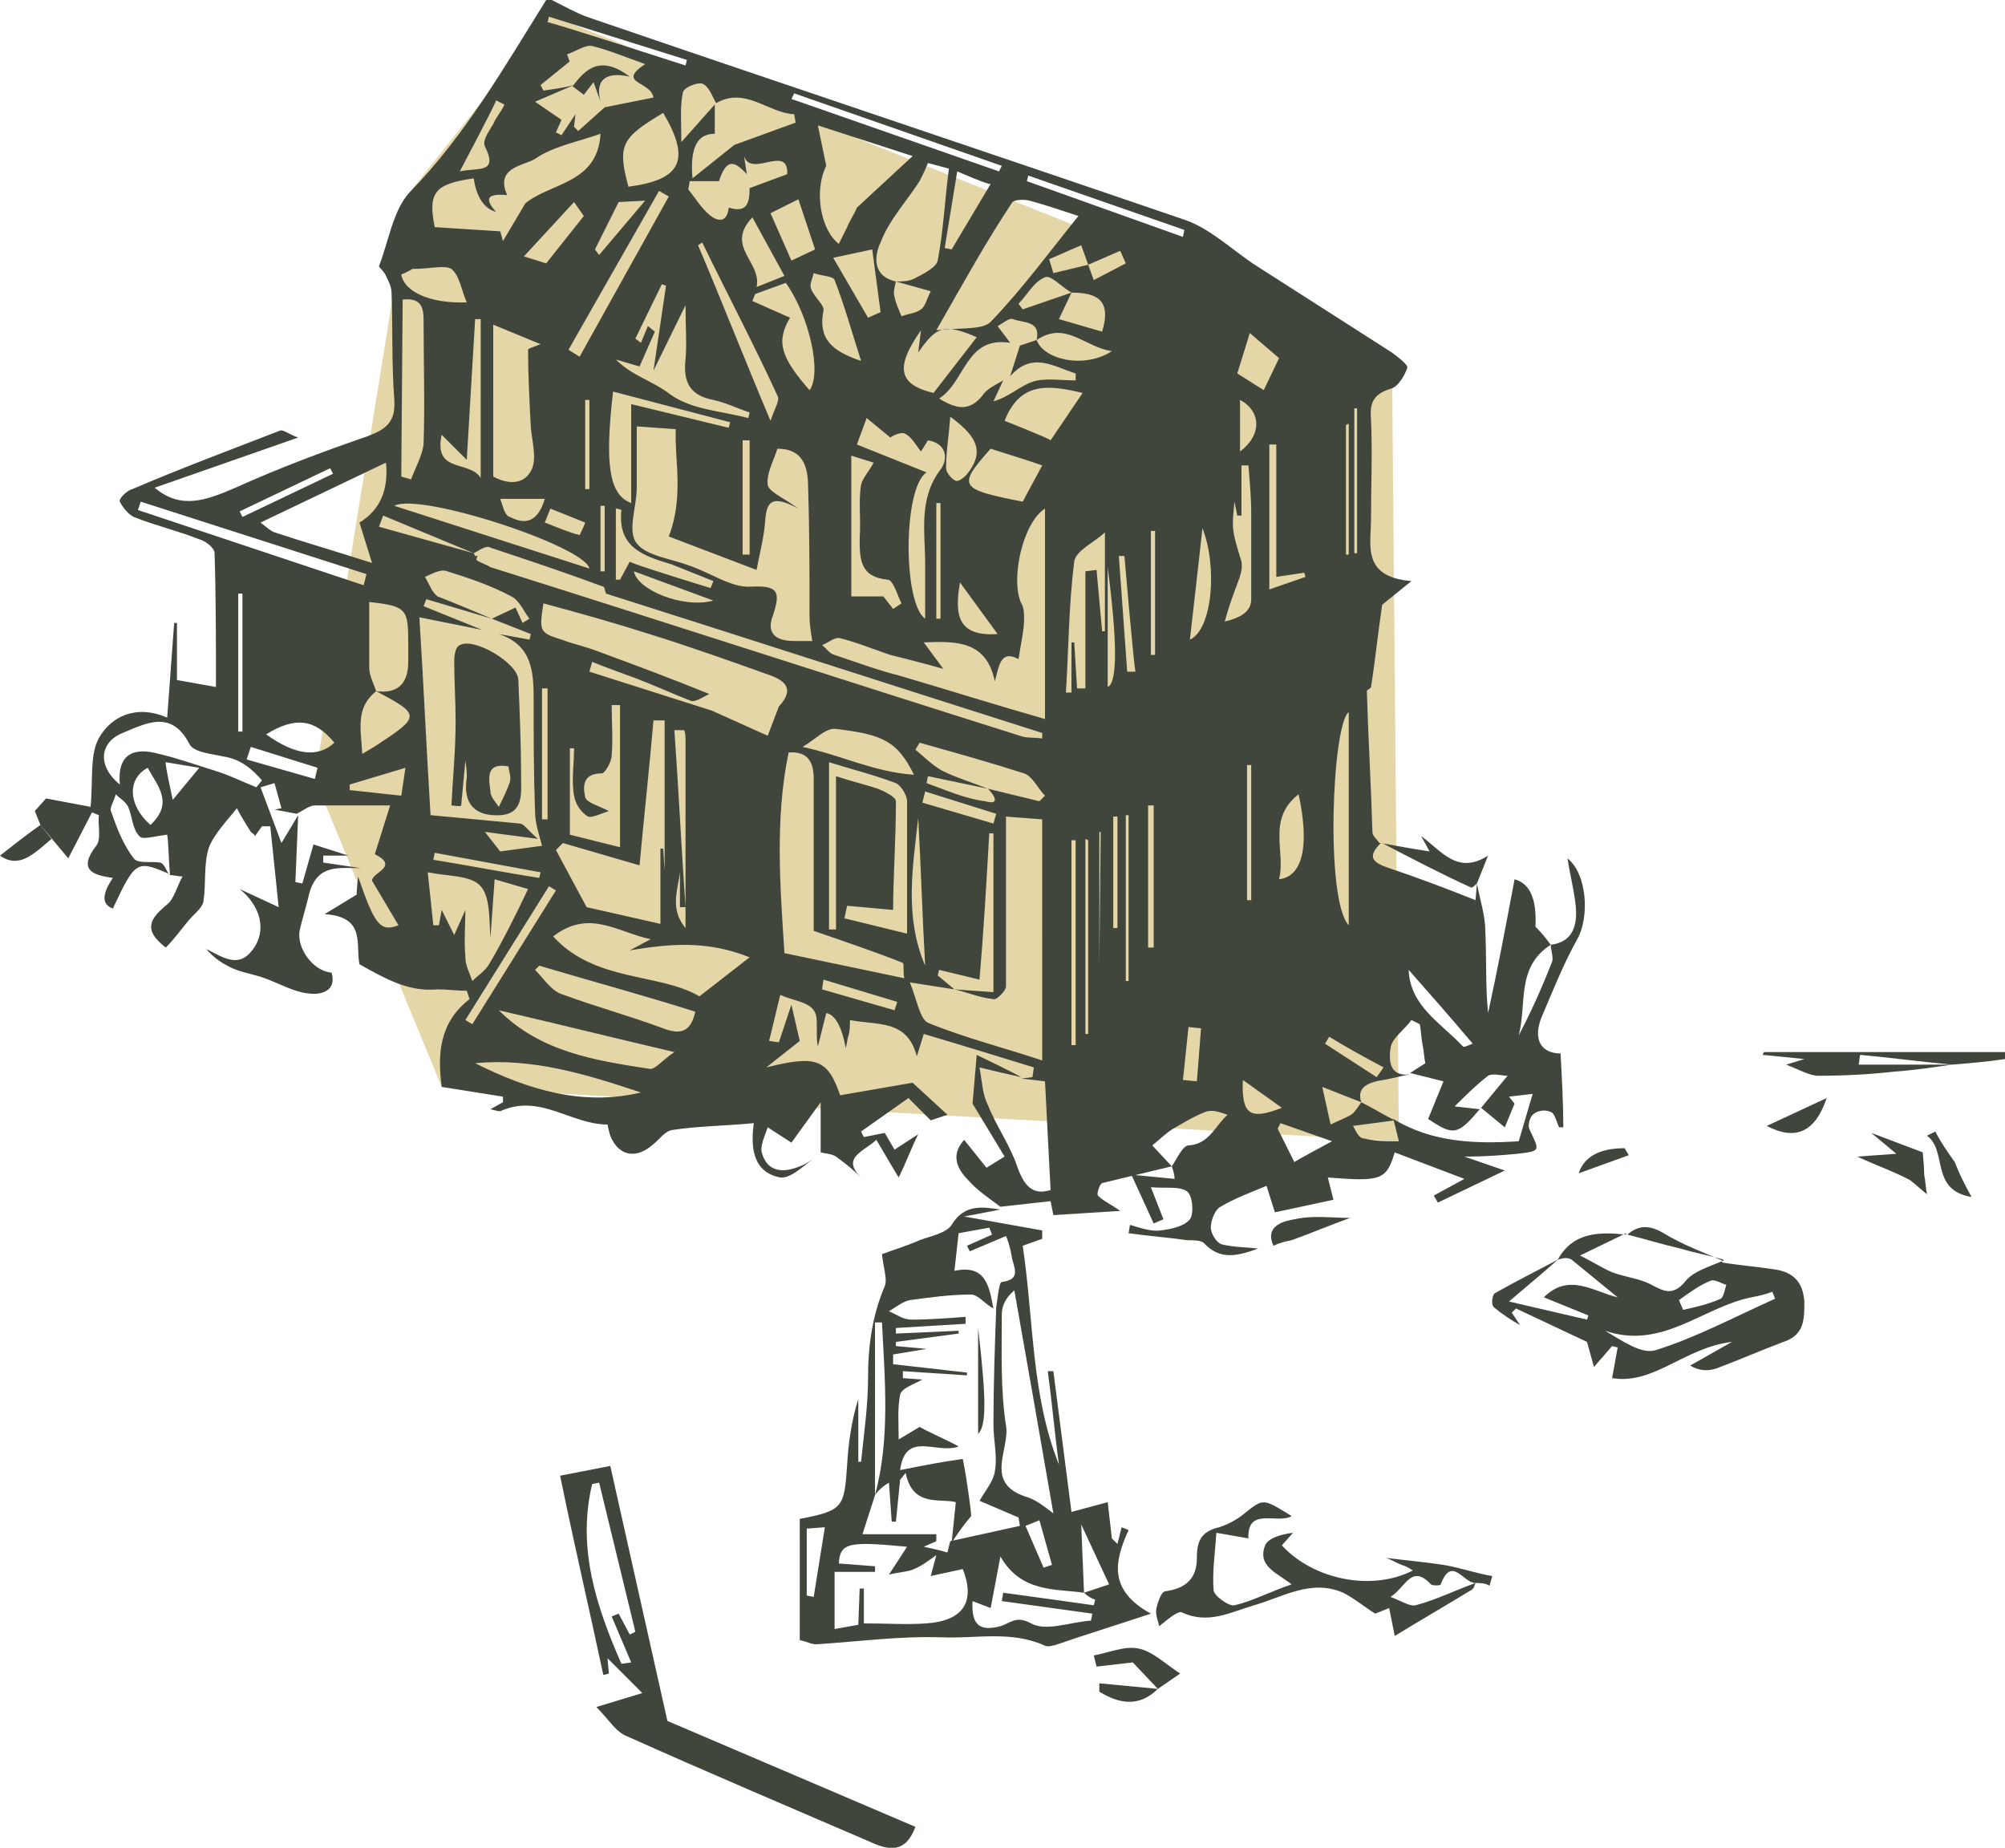 <?xml version="1.0" encoding="utf-8"?>
<!-- Generator: Adobe Illustrator 26.3.1, SVG Export Plug-In . SVG Version: 6.00 Build 0)  -->
<svg version="1.1" id="b" xmlns="http://www.w3.org/2000/svg" xmlns:xlink="http://www.w3.org/1999/xlink" x="0px" y="0px"
	 viewBox="0 0 143.9 132.6" style="enable-background:new 0 0 143.9 132.6;" xml:space="preserve">
<style type="text/css">
	.st0{fill:#E4D6A7;}
	.st1{fill:#41463D;}
</style>
<polygon class="st0" points="39.5,1.1 29.4,13.8 22.6,55.9 31.7,78 100.4,81.9 99.9,25.3 "/>
<g id="c">
	<g id="d">
		<g id="e">
			<g>
				<path class="st1" d="M84.1,83.7c-1.7,0.4-3.3,0.8-5,1.2c-0.2,0.1-0.4,0.8-0.3,0.9c0.4,0.4,0.9,0.6,1.6,1.1l-4.8,0.3l-0.2-1
					l-3.6,0.4l0,0c-0.8-0.6-1.7-1.2-2.3-1.9c-0.8-0.8-1.3-1.8-0.3-2.9l1.6,2l1.3-0.8l-2.3-3.8l0.3-3.5c1,0.5,2.1,1,3.2,1.6
					c-0.9-0.2-1.8-0.4-3-0.7c0.2,1.1,0.2,1.9,0.6,2.7c0.6,1.5,1.6,2.9,2.1,4.4c0.5,1.4,1.1,2.1,2.4,1.7L75,77.6l-1.7-0.2l0.8-0.1
					l0.1-0.7c-2.6-0.8-5.2-1.6-7.9-2.4l-0.5,1.6c-0.7-2.7-2.9-2.2-4.8-2.6c0,0.4,0,0.8-0.1,1.1s-0.1,0.6-0.2,0.9
					c-0.3-1.6-0.8-2.4-1.4-2.5l-0.6,2.4c-0.2-1,0.1-2.1-0.3-2.6c-0.4-0.6-1.5-0.7-2.4-1.1l-0.8,3.3l0.7,0.1l0.9-2.7l0.6,2.6
					l-2.4,1.9c3.6-0.9,4.4-0.6,5.3,2l5.2-0.9L68,80l-1.2,0.4c-0.5-0.5-1-1-1.6-1.6l-3.4,2.4l0.2,0.4l1.5-0.3l0.7,1.2l1.7-1.1
					c-0.5,1-0.9,2.1-1.4,3.1c-0.5-0.8-1-1.7-1.6-2.7c-1,0.9-2.6,1.3-1,2.8c-0.6-0.6-1.2-1.1-1.9-1.6c-0.3-0.2-0.7-0.2-1.1-0.3v-3.6
					L56.8,82l-1.7-1.1c-0.2,0.6-0.6,1.4-0.4,1.9c0.4,1.3,1.5,1.4,2.7,0.9c0.6-0.2,1.1-0.7,1.6-1c-1,0.6-2.1,1.9-3,1.8
					c-2.1-0.4-2.1-2.4-1.9-3.9c-2,0.2-4,0.2-5.9,0.5c-0.5,0.1-0.9,0.7-1.3,1c-1.2,1.1-2.5,0.9-3.1-0.6c-0.1-0.3-0.2-0.8-0.2-0.8
					c-2.6,0-4.8-2.2-7.6-1c-0.1,0.1-0.4,0-0.8-0.1l0.9-0.5v-0.4L31.7,78c-0.3-2.3-0.2-4.6,2-6.3l-0.2-0.6c-0.7,0-1.4-0.1-2.1-0.1
					c-2.1,0.2-3.8-0.8-5.6-1.8c-0.3-1.4,0.5-3.4-2.5-3.6l2.3-1.4c0,0,0-0.4,0.1-1.3c1.2,3.5,1.6,4,2.9,3.5l-1.9-3.2
					c0-0.6,2-1,0.2-1.9l1.1-3.5c-2.1,0-3.8,0-5.4,0c-0.4,0-0.9,0.4-1.3,0.6l-1.6-0.3l0.5-0.1l-0.5-1.8l-1,0.3l1.5,4l1.2-2l-0.2,4.8
					l0.5,0.1l0.8-2.8l2.5,0.8h-1.8v0.5l2.7,0.4c-1.6,0-3.1-0.3-3.7,1.8c-0.2,0.9-0.5,1.8-0.7,2.7c-0.2,1.3,1,2.9,2.3,3
					c0.4,1.4-0.9,1.6-1.6,1.5c-1.1-0.1-2.1-0.7-3.2-1.1c-0.8-0.3-1.7-0.4-2.5-0.8c-0.6-0.3-1.2-0.7-1.7-1.3c1.2,0.6,2.3,1.4,3.3,0.1
					c1.1-1.4,0.6-3.2-0.9-4.4l2.8,1.3l-0.6-5.8h-0.6L18.3,60c-0.1-0.2-0.2-0.2-0.3-0.3c-0.3-0.5-0.7-1.1-1-1.7
					c-0.7,0.9-1.6,1.8-2,2.8c-0.4,1.2-0.2,2.6-0.4,3.9c-0.1,0.5-0.7,0.9-1.1,1.4c-0.5,0.6-1,1.3-1.6,1.9c-1.7-1.3-1.1-2.1,0.1-3.1
					c0.5-0.4,0.7-1.3,1.1-2c-0.3,0-0.6-0.1-0.9-0.1c-0.1-1.1-0.1-2.3-0.2-2.9c-0.9,0.1-1.8,0.4-2,0.1c-0.5-0.5-0.5-1.4-0.8-2.1
					c-0.2-0.4-0.6-0.6-0.9-0.9C8.2,57.5,7.8,58,8,58.3c0.4,1.2,0.9,2.4,1.6,3.3c0.3,0.4,1.3,0.2,1.9,0.3c0.3,0.1,0.4,0.5,0.6,0.8
					c-2.3-1-2.4-0.9-4,2.5c-0.8-0.3-0.8-1,0-2.2c-1.5-0.2-2.5-0.6-1.2-2.3c0.4-0.5,0.1-1.5,0.2-2.2l-0.5-0.2l-1.7,3.3l-2-2.4h0
					l-0.4-1l0.8-0.9l3.2,0.6c0.2-2-0.1-3.9,0.7-5.1c0.8-1.3,2.5-2.3,4.8-1.3l0.5-6.8h0.2v4.1l2.8,0.5c0-3.2,0-6.4-0.1-9.6
					c0-0.4-0.7-0.9-1.1-1c-1.5-0.6-3.2-1-4.7-1.6c-0.4-0.2-0.8-0.7-1-1.1c-0.1-0.2,0.5-0.8,0.9-0.9c3.5-1.5,7-2.8,10.6-4.2
					c0.2-0.1,0.7,0.3,1.3,0.5L11.1,35c1.9,1.6,3.7,0.9,5.8,0c3.1-1.4,6.3-2.6,9.5-3.7c1.3-0.5,2-1,1.9-2.6c-0.2-2.6-0.1-5.1-0.2-7.7
					c0-0.4-0.2-0.8-0.4-1.2c-0.1-0.3-0.5-0.6-0.5-0.7c0.7-1.8,1-4,2.2-5.3c4-4.1,6.8-9,9.8-13.8h0.4c0.8,0.4,1.7,0.9,2.5,1.2
					c14.3,4.9,28.7,9.7,43,14.6c1.7,0.6,3.2,2,4.8,3.1c3.3,2.1,6.7,4.3,10,6.4c0.4,0.3,1.2,0.9,1.1,1.1c-0.2,0.6-0.7,1.4-1.2,1.5
					c-1.3,0.4-1.5,1.1-1.4,2.2c0.1,2.4,0,4.7,0,7.1c0,1.9-0.7,4.2,2.9,4.5l-2.1,1.7c-0.3,2-0.5,4-0.8,5.9c0,0.1-0.3,0.2-0.3,0.3
					c0.1,3.4,0.3,6.7,0.4,10.1c0,0.3,0.3,0.5,0.5,0.8l0.1,0c-1,1-0.6,1.4,0.6,1.8c2.1,0.7,4.2,1.5,6.2,2.3l0.1-1.2l0,0
					c0.2,1.1,0.6,2.3,0.6,3.4c0.1,2,0,3.9,0.2,5.9c0.7-3.2,1.3-6.4,1.9-9.6c1.1,0.3,1.6,1.4,1.5,3.4c0.5,0.5,0.8,0.9,1.1,1.3
					c-2.5,1.6-1.7,4.2-2.3,6.5c0.9-1.7,1.7-3.5,2.4-5.3c0.1-0.3-0.1-0.8-0.1-1.2c1.6-0.2,1.9-1.4,1.8-2.7c-0.1-1.1-0.4-2.2-0.6-3.5
					c1.4,1.1,1.6,4.2,0.7,5.8c-1,1.8-1.8,3.8-2.6,5.7c-0.6,1.6,0.1,2.5,1.4,2.5c0.1,1.8,0.2,3.6,0.2,5.3l-0.3,0
					c-0.2-0.4-0.3-1-0.6-1.1c-0.4-0.2-1-0.1-1.3,0.2c-0.2,0.2-0.4,0.8-0.2,1.1c0.7,1.5,0.8,1.5-0.9,1.7c-1.1,0.1-2.2,0.2-3.8,0.2
					l2.9,1l-4.8,2.3l-0.3-0.5l2.2-1.2l-5-1.9c-0.6,2-1,2.1-4.8,1.8l0.4,1.6L91.5,87l-0.6-1.9c-1.2,0.5-2.3,0.9-3.3,1.5
					c-0.4,0.2-0.7,1-0.7,1.5c0,0.4,0.4,1.1,0.8,1.2c0.8,0.2,1.7,0.2,2.6,0.3c-1.4,0.5-2.7,0.9-3.9-0.4c-0.2-0.2-0.8-0.2-1.2-0.2
					c-1.4-0.2-2.8-0.3-4.2-0.5l0.1-0.6c0.7,0.2,1.5,0.5,2.2,0.4c0.8-0.1,1.7-0.3,2.1-0.8c0.3-0.4,0.2-1.7-0.2-2
					c-0.6-0.4-1.5-0.2-2.6-0.3l0.9,2.3l-0.7,0.3l-1.6-3.5l3.1,0.3C84.3,84.3,84.2,84,84.1,83.7c0.4-0.6,0.8-1.5,1.2-1.5
					c1.5-0.1,1.9-1.4,2.8-2.2c-0.6-0.2-1.1-0.4-1.6-0.2c-0.8,0.3-1.6,0.8-2.3,1.2c-0.5,0.3-1,0.8-1.5,1.2L84.1,83.7L84.1,83.7
					L84.1,83.7L84.1,83.7z M78.1,19l0.4,1.1l2.3-1.2L80.4,18L78.1,19l-0.5-1.4l-2.3,1l0.3,1C75.6,19.6,78.1,19,78.1,19z M41.3,8.2
					l-0.1,0.9l0.3,0.3l1.9-1.7L46.9,7c-0.2-1.2-2.7-1-0.6-2.4c-1.4-0.5-2.6-1-3.8-1.3c-0.5-0.1-1.2,0.4-1.8,0.6c0,0,0.2,0.6,0.2,0.5
					l-2.1,1.7L39,6.5c0.7-0.1,1.5-0.2,2.2-0.4l-2.8,1.2l1.9,1.3l-0.4,0.9l0.4,0.2L41.3,8.2L41.3,8.2C41.3,8.2,41.3,8.2,41.3,8.2z
					 M51.6,13h-2.1l-0.1,0.6c0.5,0.6,0.9,1.3,1.5,1.8c0.7,0.6,1.3,0.5,1.4-0.5c1.3,0.4,1.5-0.3,1.5-1.4l2.7-1
					c0.1-2.2-2.6,0.3-3.1-1.3l0.2,1.3C52.6,11.4,52.1,11.5,51.6,13L51.6,13L51.6,13z M76.9,21c-0.7-0.4-1.5-1.3-1.9-1.1
					c-0.8,0.3-1.3,1.3-1.9,1.9l0.3,0.4L76.9,21L76,22.9l3.1,0.9C79.8,21.5,78.7,21,76.9,21C76.9,21,76.9,21,76.9,21z M34,39.7
					l0.1,0.2l0.2,0c0,0-0.1,0.1-0.1,0.2c0,0,0,0.1,0,0.1c0.3,0.2,0.7,0.3,1,0.5c12.7,4,25.3,8.1,38,12.1c0.5,0.2,1.1,0.1,1.6,0.2
					l0-0.4c-10.4-3.3-20.9-6.7-31.3-10c-0.1-0.2-0.1-0.5-0.2-0.5c-2.7-1-5.4-1.9-8.1-2.8C34.9,39.1,34.4,39.5,34,39.7L27.5,37
					l-0.3,0.8L34,39.7L34,39.7L34,39.7z M74.4,24.4c0.3-1.4-0.9-1.2-1.7-1.5c-0.3-0.1-0.7,0.3-1.1,0.5l0.9,1.2
					c-3.2-0.5-3.2,2.8-5.1,4c1.3,0.8,2.2,0.9,3.1-0.2c0.3-0.5,1-0.8,1.5-1.1l-0.7,1.5c1.1-0.3,1.9-1.1,2.8-1.4s2-0.1,3.1-0.1l0-0.5
					c-1.6-0.5-3.1-1.6-4.7,0.2l0.7-2.2L74.4,24.4c0.5,1.4,3.4,2.1,5.4,0.8C77.8,24.9,76.5,23,74.4,24.4L74.4,24.4L74.4,24.4z
					 M51.1,51l4,1.8l0.8-2.1c1.2-1.3,0.4-1.9-0.8-2.3c-2.8-1-5.6-2-8.5-2.9c-2.5-0.8-5-1.5-7.6-2.2c-0.3,2-0.3,2.1,1.3,2.6
					c0.8,0.3,1.7,0.5,2.5,0.8c2.7,1,5.4,2,8.1,3.1c-0.4,0.2-1,0.6-1.3,0.5c-1.3-0.5-2.6-1.1-3.9-1.6c-1.1-0.4-2.2-0.8-3.2-1.2
					l-0.2,0.7L51.1,51L51.1,51L51.1,51z M51.3,7.5v2.1c-1.2,0-1.8,0.9-1.6,3.2l3-2.4l4.4-1.6L57,8.2c-1.9-0.1-3.5-2-5.6-0.8
					c-0.3-0.5-0.5-1.2-1-1.4c-0.4-0.1-1.4,0.3-1.4,0.7c-0.2,1-0.1,2.1-0.1,3.5L51.3,7.5C51.3,7.5,51.3,7.5,51.3,7.5z M35.3,44.4
					l1.7-0.8l0.5,1.1l0.5-0.3c-0.4-0.5-0.7-1.3-1.3-1.6c-1.5-0.8-3-1.3-4.6-1.8c-0.5-0.2-1.1,0.2-1.6,0.4c0.3,0.5,0.5,1.1,0.9,1.4
					C32.7,43.3,34.1,43.9,35.3,44.4L30.6,43l-0.2,0.5l4.2,1.7l-4.5-0.9c0.3,4.8,0.5,9.3,0.8,14.2c2.2,0.2,4.3,0.4,6.4,0.6
					c0.3,0,0.6,0.5,1.3,1.1l-3.8-0.5l1.1,1.4l3-0.4c-0.2-0.8-0.5-1.6-0.5-2.5c-0.1-2.7-0.1-5.3-0.1-8c0-2-0.1-3.9-2.5-4.7l2.2,0.4
					l0.1-0.4L35.3,44.4L35.3,44.4L35.3,44.4z M70.9,56.6l3.7,0.9l0.4-0.4c-0.5-0.5-0.9-1.4-1.5-1.6c-2.5-0.8-5-1.5-7.5-2.2l-0.3,0.5
					c0.6,0.5,1.2,1.1,1.9,1.5C68.6,55.8,69.9,56.2,70.9,56.6l-4.3-0.9l-0.1,0.5c1.4,0.5,2.7,1.1,4.2,1.3
					C71.8,57.8,71.4,57.1,70.9,56.6L70.9,56.6L70.9,56.6z M37.7,14.6c1.8-1.5,5.2-1.4,5.4-5c-1.7,0.6-3.4,0.9-4.7,1.8
					c-0.8,0.5-2.9,0.6-2,2.6c-1.2-0.1-1.8,0.1-0.8,1.2c-0.8-0.2-1.4-1-1.6-2.4c-2.8,0.4-3.3,1-2.8,3.5l4.7,0.3l0.2,0.7L37.7,14.6
					L37.7,14.6L37.7,14.6z M59.3,11.9c-0.9,1.8-0.4,4.6,0.9,5.6c0.2-0.4,0.4-0.8,0.6-1.2c0.2-0.5,0.5-0.9,0.7-1.4l4-3.7L58.7,9
					L59.3,11.9C59.3,11.9,59.3,11.9,59.3,11.9z M27,49.6c1.5,0.2,2.3-0.5,2.3-2.1c0-0.5,0-0.9,0-1.3c0-2.5-0.1-2.7-2.8-3
					c0,1.6,0,3.2,0,4.7C26.5,48.5,26.8,49,27,49.6c-1.5,1.2-1.1,2.7-1,4.5c0.5-0.3,0.7-0.4,1-0.6C30.2,51.4,30.2,51.3,27,49.6
					L27,49.6L27,49.6z M100,80.3c2.8,1.7,5.9,1.8,9,1.6l1-3.4l-1.7,0.2l0.4,0.5l-0.7,1.7l-1.7-1.4l1.9-2.3c-0.4,0-1.1-0.2-1.4,0
					c-0.9,0.7-1.8,1.6-2.4,2.2l1.8,0.2c-1.6,1.9-1.9,1.9-3.7,0.7l1.1-2.7c-0.8-0.2-1.6-0.4-2.4-0.6l1.1-0.7
					c-0.1-0.4-0.1-0.9-0.2-1.3c-0.1-0.5-0.1-1-0.2-1.5l-0.6-0.3c-0.5,0.7-1.4,1.3-1.5,2c-0.1,0.7-0.2,2.1,1.4,1.9
					c-0.6,0.1-1.3,0.3-1.9,0.4c-1.4,0.2-1.9,0.7-1.6,1.6l-2.8-1.1l0.6,2.7c0.8-0.4,1.2-0.5,1.6-0.8c0.2-0.2,0.4-0.5,0.6-0.8
					c0.8,0.4,1.6,0.9,2.4,1.3l-3,0.4c0.2,0.3,0.4,0.9,0.8,0.9c0.8,0.2,1.6,0.2,2.5,0.2L100,80.3L100,80.3L100,80.3z M64.3,20.2
					c-0.1,0.4-0.2,0.8-0.1,1.1c0.1,0.5,0.3,0.9,0.5,1.4c0.5-0.2,1-0.2,1.4-0.5c0.3-0.2,0.4-0.7,0.7-1.3L64.3,20.2
					c0.4,0,0.9,0,1.3-0.2c0.6-0.3,1.6-0.8,1.7-1.3c0.4-2.1,0.5-4.2,0.8-6.6l-1.5-0.4c-0.2,0.5-0.4,0.9-0.6,1.3
					c-0.9,1.4-2.2,2.8-2.8,4.4C62.8,18.2,62.5,19.8,64.3,20.2C64.3,20.2,64.3,20.2,64.3,20.2z M68.5,71l-3.2-0.5
					c0.5,1.2,0.7,2.6,1.3,2.9c2.7,1.1,5.5,1.8,8.2,2.7V58.8l-2.6-0.2c0,4.1,0,8.2,0,12.2c0,0.3-0.7,1-0.9,0.9
					C70.3,71.6,69.4,71.2,68.5,71l2.8,0.2V59.8H71c-0.2,3.5-0.4,7-0.7,10.5l-2.9-0.7L67.3,70L68.5,71z M45.7,30.6c0,1.2,0,2.8,0,4.4
					c0,1.4-0.7,3.1,0,4c0.7,0.9,2.5,1.1,3.8,1.6c1.5,0.5,3,1.6,4.4,1.5c2-0.1,2.1,0.4,1.6,2C55,45.3,55.5,46,57,46h1.3
					c-0.1-0.6-0.2-1.2-0.2-1.8c0-3,0-6.1-0.1-9.2c0-1.4-0.3-2.8-2.2-2.8c-0.3,0.9-0.8,1.8-0.7,2.6c0.1,0.5,1.1,0.9,2.2,1.7
					c-2.2-1.2-2.3-0.2-2.4,1.1c-0.1,1.1-0.4,2.2-0.6,3.3L48,38.5c1.1-2.9,0.4-5.5,0.5-7.7L45.7,30.6L45.7,30.6L45.7,30.6z
					 M73.1,47.3c-1.3-0.7-1.4,0.5-1.7,1.6c-0.6-2.9-2.7-2.9-5.1-2.8l1.4,1.9c-1.4-0.4-2.6-0.7-3.8-1c-1.2-0.4-2.4-0.9-3.6-1.2
					c-0.4-0.1-0.8,0.3-1.3,0.5c0.3,0.2,0.5,0.6,0.9,0.7c1.5,0.5,3.1,1.1,4.7,1.5c3.4,1,6.9,2.1,10.4,3.1V36.5
					c-1.6,1-2.5,5.1-1.7,6.8c0.2,0.3,0.2,0.8,0.2,1.1C73.5,45.2,73.3,46,73.1,47.3L73.1,47.3L73.1,47.3z M56.6,54
					c-1,4.8-0.6,9.7-0.3,14.4l8.6,1.8c-0.1-0.5,0-1-0.1-1.1c-2-0.8-4.1-1.5-6.4-2.3c0-3.6,0-7.2,0-10.9C58.4,54.7,58,53.9,56.6,54
					L56.6,54L56.6,54z M47.4,60.9l0.2,0l0.1,1.6l0,0V51.7h-0.8c-0.3,3.5-0.7,7.1-1,10.4l-5.5-1.6L39.9,61l2.2,4.1l5.3,1.2V60.9z
					 M67.2,23.7c1.7-0.2,3.3,0,3.9-0.6c2.3-2.4,4.2-5,6.3-7.6c-1.2-0.4-2.4-0.8-3.5-1.1c-0.4-0.1-1.2-0.1-1.3,0.2
					C70.8,17.3,69.2,20.2,67.2,23.7z M46.7,67.4c-2.4-0.5-4.4-2.2-7-0.2c3,3.3,7.6,2.6,10.5,4.3l3.6-2.8c-3-1.2-5.6-1-8.6-0.5
					L46.7,67.4z M27.7,33.2l-9,4.3c0.4,0.3,0.7,0.6,1,0.7c2.1,0.7,4.2,1.3,7,2.2l-0.9-2.9C27.3,36.6,27.9,35.1,27.7,33.2
					C27.7,33.2,27.7,33.2,27.7,33.2z M35.4,34.2c1.1,0.6,2.3,0.6,2.8-0.6c0.3-0.8,0-1.9-0.1-2.9c-0.1-1.9-0.2-3.8-0.2-5.6
					c0-0.1,0.4-0.2,0.9-0.4l-3.4-1.4L35.4,34.2L35.4,34.2L35.4,34.2z M35.5,63.1l-0.3,4.2c-0.1-1.3,0-2.9-0.7-3.7
					c-0.7-0.8-2.3-0.7-3.8-1l0.4,3.8h0.4l0.2-1.1l0.9,1.8l0.8-1.8c0,1-0.1,2.2,0,3.4c0,0.6,0.3,1.1,0.5,1.7c0.4-0.4,0.9-0.7,1.2-1.2
					c1-1.7,1.9-3.5,2.8-5.4L35.5,63.1L35.5,63.1L35.5,63.1z M65.1,67c0-3.5,0-6.5,0-9.5c0-0.4-0.4-1.1-0.8-1.3
					c-1.6-0.6-3.2-1-4.8-1.5v12H60v-11c1.2,0.4,2.1,0.6,3,0.9c0.5,0.2,1.3,0.6,1.3,0.9c0,2.8-0.2,5.5-0.2,7.8L60.8,65l-0.2,0.9
					L65.1,67L65.1,67L65.1,67z M66.5,33.9c-1.7,1.1-1.7,9.4-0.1,10.5c0-1.5,0-2.7,0-3.9c0-2.3-0.5-4.7,1.1-6.8
					c0.6-0.8,0.4-1.9-0.9-2.1l-0.5,0.8c-0.4-0.5-0.7-1.1-1.2-1.3c-0.3-0.1-0.9,0.2-1,0.3L62.2,30l-0.7,1.9L66.5,33.9L66.5,33.9
					L66.5,33.9z M96.8,51.1c-1.2,0.9-1.7,13.5,0,15.3C96.8,66.4,96.8,51.1,96.8,51.1z M40.9,59.9l3.6,0.9V50.6l-0.6,0
					c0,1.2,0.1,2.4,0,3.6c0,0.5-0.5,1.3-0.7,1.3c-1.3,0-1.4,0.8-1.2,1.7c0.1,0.4,0.9,0.6,1.7,1c-0.6,0.2-1.2,0.5-1.5,0.4
					c-0.5-0.3-0.9-0.9-1-1.5c-0.2-1.1,0-2.2,0-3.4l-0.3,0L40.9,59.9C40.9,59.9,40.9,59.9,40.9,59.9z M28.8,34.2l0.7,0.2
					c0.3-0.8,0.8-1.7,0.9-2.5c0.1-3,0-6,0-9c0-1.2-0.5-1.5-1.5-1.4L28.8,34.2L28.8,34.2L28.8,34.2z M35.8,72.5c3,3,6.9,3.6,10.8,4.2
					c0.4,0.1,0.9-0.6,1.8-1.2C43.7,74.4,39.7,73.4,35.8,72.5C35.7,72.5,35.8,72.5,35.8,72.5z M53.7,30l0.1-0.4
					c-0.9-0.3-1.7-0.7-2.6-0.9c-1.6-0.3-2.2-1.2-2-2.9c0.1-1.1,0-2.3,0-3.9l-2.3,4.7l0.9-6.1l-0.3-0.1l-1.9,3.9l0.4,0.3l0.5-1.2
					l0.5,0.4l-1.1,2.5l-1.7-0.5c1.2,1.2,2.6,1.5,3.9,2.5C49.6,29.4,51.8,29.5,53.7,30z M18.4,56.5l0.4-0.5c-0.7-0.8-1.5-1.5-2.7-1.7
					c-0.9-0.2-2.2-0.3-2.5-0.9c-1.3-2.5-3.1-1.5-4.8-0.8c-1.7,0.7-1.8,2.4-0.2,3.7c-0.2-2.2,1-2.7,2.8-2.2c1.3,0.3,2.7,0.8,4,1.2
					C16.4,55.6,17.4,56.1,18.4,56.5z M46,78.4c-3.9-1.3-7.8-2.5-11.9-2.1C37.9,78.2,41.8,79.4,46,78.4z M38.7,69.3l-0.3,0.3
					c0.6,0.6,1.1,1.4,1.8,1.7c2.4,0.9,5,1.6,7.4,2.5c1.3,0.5,2,0.2,2.3-1.2C46.1,71.4,42.4,70.4,38.7,69.3L38.7,69.3L38.7,69.3z
					 M77.9,41l0.8-0.1l0.4,4.4h0.2v-7.1c-0.7,0.7-2.1,1.3-2.2,2.1c-0.4,3.1-0.4,6.3-0.6,9.4l0.4,0v-3.6h0.2l0.2,3.3l0.6,0L77.9,41
					C77.9,41,77.9,41,77.9,41z M45.1,13.4c3.8-0.5,4.5-1.9,2.5-5.3C44.6,9.9,44.3,10.4,45.1,13.4z M28.3,36.3l14,4.5
					C42,39.2,30.1,35.3,28.3,36.3z M45.3,36.1V29l7,1.7l0.1-0.4L44,28.1C43.4,33.3,43.7,35.5,45.3,36.1z M58.1,28
					c0.9-1.2,0-5.3-1.7-7.7l-2.2,0.8L54,21.6l2.7,1.2C55.7,24.5,56,25.6,58.1,28L58.1,28L58.1,28z M66.1,23.7
					c-1.9,2.7-1.6,3.9,0.9,4.5l3.1-4c-2.3-1-2.9-0.8-4.2,1.1L66.1,23.7L66.1,23.7L66.1,23.7z M87.9,44.6c1.3-0.3,1.9-0.8,1.9-1.6
					c0-2,0-4.1,0-6.1c0-1.2-0.1-2.3-0.2-3.5l-0.5,0V37h-0.3l-0.2-1c-0.2,2-0.2,2,0.5,4.3c0.1,0.5-0.1,1.1-0.3,1.6
					C88.5,42.7,88.2,43.5,87.9,44.6z M57.6,53.6c2.8,0.6,5.1,1.8,8,2c-1.2-2.4-2.2-2.9-5.7-3.3C59.2,52.3,58.6,53,57.6,53.6z
					 M61.1,32.7v10.1h2.3l0.7,0.9l0.6-0.4c-0.3-0.6-0.6-1.7-1-1.7c-2-0.2-2-1.5-2-3c0.1-1.3-0.1-2.6,0.1-3.8c0.1-0.5,0.6-1,0.9-1.6
					L61.1,32.7L61.1,32.7L61.1,32.7z M75.4,31.6l2.3-3.4c-2.5-0.6-4.5-0.8-5.6,2C72.1,30.2,75.4,31.5,75.4,31.6z M74.8,33.4
					c-1.4-0.5-2.5-0.8-3.7-1.2c-2.4,2.7-2.3,2.9,2.3,3.8C73.4,36,74.8,33.4,74.8,33.4z M26.1,42l0.2-0.8L10.1,36l-0.2,0.6
					C15.3,38.4,20.7,40.2,26.1,42z M34.5,22.9l-0.4,0L33.5,33l-1.8-1.8c-0.6,2.8,2,1.8,2.8,3.1L34.5,22.9L34.5,22.9L34.5,22.9z
					 M41.6,25.6L48,14.1l-0.7-0.4l-6.5,11.4L41.6,25.6z M50.4,17.4l-0.3,0.2c1.7,4,3.3,8.1,5.2,12.6c0.3-0.9,0.7-1.5,0.5-1.8
					C54.1,24.7,52.2,21.1,50.4,17.4z M61.8,25.9c-0.7-2.2-1.2-4-1.9-5.8c-0.1-0.3-1-0.3-1.5-0.5c-0.1,0.4-0.3,0.8-0.2,1.1
					c0.2,0.6,1,1.2,0.9,1.6C58.7,24.3,59.7,25.2,61.8,25.9L61.8,25.9L61.8,25.9z M49.1,52.4l-0.7,0c0.3,4.2,0.5,8.4,0.8,12.7l-0.4,0
					v-3.3c0.2,1.5-1,3.1,0.4,4.8V53.2C49.2,52.9,49.2,52.6,49.1,52.4L49.1,52.4L49.1,52.4z M91.6,41.4v-9.5l-0.5,0v10.4l2.6-0.9
					l-0.1-0.3L91.6,41.4L91.6,41.4L91.6,41.4z M62.3,22.8l0.9-0.4l-0.6-4.5l-2.8,0.6L62.3,22.8C62.2,22.8,62.3,22.8,62.3,22.8z
					 M51,42.2l0.2-0.5c-1-0.4-2-0.8-3-1.2c-2-0.6-3.9-1.2-3.6-3.9c0,0-0.2-0.1-0.4-0.1v5.1l0.3,0l0.7-1.3C45.1,40.4,51,42.2,51,42.2
					z M29.6,19.3c0,0-0.3,0.2-0.8,0.4c0.2,1.2,2,2.1,4.7,2c-0.4-0.9-0.5-1.9-1.1-2.4C31.9,19,30.9,19.3,29.6,19.3z M91.8,63.1
					c1.7-0.2,2.2-2.4,1.4-6.1C90.9,58.8,92.3,61.1,91.8,63.1z M65.9,58.7c-0.4,3.6-1,7.1,0.5,10.6C66.2,65.8,66.1,62.3,65.9,58.7z
					 M68.7,12.3l-0.9,5.5l0.5,0.1l2.8-4.7C71,13.3,68.7,12.3,68.7,12.3z M82.4,68h0.4V57.8h-0.4V68z M86.3,37.9
					c-0.3,2.8-0.6,5.3-0.9,8C87,45.2,87.4,40.7,86.3,37.9z M71.7,12.3l0.2-0.4L57,6.7l-0.2,0.4L71.7,12.3L71.7,12.3L71.7,12.3z
					 M57.3,14.3l-2,1l1.5,3.4l1.7-0.8L57.3,14.3L57.3,14.3L57.3,14.3z M19.1,52.7c2.1,1.5,3.7,1.7,4.9,0.6
					C22.6,51.6,21.2,51.4,19.1,52.7z M54,15.6c-2,2.1,0.7,3.2,0.3,5l2-0.8L54,15.6L54,15.6L54,15.6z M39.3,49.4l-0.4,0v9.4h0.4V49.4
					z M41.9,15.5l-0.7-1l-3.6,3.9l1.6,0.5L41.9,15.5L41.9,15.5L41.9,15.5z M33.4,73.2l0.5,0.3c2-3.2,4-6.4,6-9.6l-0.5-0.3L33.4,73.2
					L33.4,73.2L33.4,73.2z M90.7,28l1.1-2.3l-2.1-1.8l-0.9,2.9L90.7,28L90.7,28z M101.1,69.6c0.1,2.6,2.3,3.8,3.9,5.5
					c0.1,0.1,0.6-0.2,0.7-0.2C104.1,73,102.6,71.3,101.1,69.6z M68.2,29.9c-0.1,1.4-0.3,2.5-0.3,3.7c0,0.3,0.4,0.8,0.7,0.9
					c0.2,0.1,0.7-0.3,0.9-0.6C70.8,32.2,69.8,31.1,68.2,29.9C68.2,29.9,68.2,29.9,68.2,29.9z M10.8,59.2c1.7-1.6,0.5-2.8-0.2-4.1
					C9.1,55.9,9.2,57.8,10.8,59.2z M78.1,60.3l-0.2-0.1v14h0.2V60.3L78.1,60.3L78.1,60.3z M84.9,17l0.1-0.5l-11.2-3.9l-0.1,0.4
					L84.9,17L84.9,17L84.9,17z M45.5,41c0.2,1.3,3.5,2.7,5.7,2.1L45.5,41z M77.2,60.3h-0.3V75h0.3V60.3z M53.8,31.6h-0.5v8.2h0.5
					V31.6z M17.1,52.5h0.3v-9.9h-0.3V52.5z M95.6,81.9l-3.7-1.3L91.7,81l1.2,2.4C92.8,83.4,95.6,81.9,95.6,81.9z M67.5,36.1h-0.3
					v8.3h0.3C67.5,44.4,67.5,36.1,67.5,36.1z M49.2,4.7l0.1-0.4l-9.9-3.1l-0.1,0.4C39.3,1.5,49.2,4.7,49.2,4.7z M80.7,39.9l-0.4,0
					c0.2,2.8,0.4,5.5,0.6,8.3l0.6,0C81.4,48.1,80.7,39.9,80.7,39.9z M22.6,55.9l0.2-0.8L18,53.6l-0.3,0.9L22.6,55.9L22.6,55.9
					L22.6,55.9z M79.5,49.3c0.7-0.3,0.7-3.2,0-8.6V49.3z M71.6,45.5l-2.7-3.7C68.5,44.1,68.7,45.7,71.6,45.5z M39.1,35.8h-3.2
					c0.2,0.5,0.3,1.2,0.7,1.3C37.4,37.5,38.5,37.8,39.1,35.8z M42,35.1l0.3,0v-6.4H42V35.1z M81,58.5h-0.2v11.9H81V58.5z M89,28.7
					v3.7C90.6,31.2,90.5,29.5,89,28.7z M33,12.3c1.3-0.3,2.8,0.2,1.8-1.8c-0.2-0.4,0.3-1.1,0.6-1.6c0.2-0.5,0.6-0.9,0.8-1.4
					l-0.6-0.3C35.7,7.2,33,12.3,33,12.3z M46.3,14.4l-1.9,0.1l-1.7,3.4l0.3,0.4L46.3,14.4C46.3,14.4,46.3,14.4,46.3,14.4z
					 M79.9,66.6h0.3v-8h-0.3V66.6z M29.1,55.1l-4,1.2l0,0.4l3.7,0.4L29.1,55.1z M82.6,47l0.3,0v-8.9h-0.3V47z M71.3,59.1l0.2-0.7
					l-5.1-1.6l-0.2,0.8L71.3,59.1L71.3,59.1z M31.2,61.2l-0.1,0.5c2.5,0.4,5,0.9,7.6,1.3l0.1-0.4L31.2,61.2z M97.2,39.7l0.2,0V29.3
					h-0.2V39.7z M92,79.5l-2.8-2C89.1,80,89.7,80.4,92,79.5z M89.5,64.6l0.3,0v-9.7h-0.3V64.6z M78.9,69.2L78.9,69.2l0.1-9.5h-0.1
					V69.2z M96.8,30.4l-0.2,0.1v9.3h0.2V30.4z M86.2,73.8l-0.9-0.1l-0.4,3.8l1,0.1L86.2,73.8L86.2,73.8L86.2,73.8z M23.9,34
					l-0.2-0.4l-6.5,3.1l0.2,0.4L23.9,34L23.9,34L23.9,34z M39.5,36.5l-0.4,1c0.8,0.3,1.7,0.7,2.5,0.9c0,0,0.3-0.6,0.4-0.9L39.5,36.5
					z M64.2,72.5l0.2-0.6l-5.3-1.6L59,71L64.2,72.5L64.2,72.5L64.2,72.5z M43.4,36.3l-0.3,0V41h0.3C43.4,41,43.4,36.3,43.4,36.3z
					 M12.4,57.4l1.9-2.3l-2.4-0.4C11.8,54.7,12.4,57.4,12.4,57.4z M98.8,77.3l0.5-0.7c-1.3-0.7-2.6-1.4-3.9-2.2l-0.3,0.5
					C95.1,74.9,98.8,77.3,98.8,77.3z"/>
				<path class="st1" d="M71.8,86.8l-2.6,0.5l5.6,1v0.6l-1.4,0.5c0.8,5.3,0.6,10.7,2.6,15.7c-0.3-2.2-0.5-4.5-0.8-6.7l0.4,0
					l1.3,10.1l2.6-0.7l0.3,2.6l0.4,0.4l0.3-1.2l0.5,0.2c-1,2.2-1.5,4.3,1.6,6c-2.7,0.9-4.7,1.5-6.7,2.2c-0.3,0.1-0.7,0.2-0.9,0.1
					c-2.4-1.1-4.9-0.5-7.4-0.6c-3-0.1-6,0.3-9,0.5c-0.4,0-0.7-0.2-1.2-0.3v-8.7c3.1-0.6,3.2-0.8,3.4-3.9c0.1-1.6,0.3-3.1,0.8-4.7
					v4.5h0.2c0.2-2,0.5-4,0.5-6c0-2.3,0.3-4.5,1.2-6.6c0.2-0.5-0.1-1.3-0.2-2.3c0.8-0.3,1.8-0.6,2.7-1c0.8-0.3,1.9-0.5,2.3-1.1
					C69.2,86.4,70.5,86.6,71.8,86.8L71.8,86.8L71.8,86.8z M77.8,114.3c-2.1-0.3-4.5,0-6-2.6l-0.7,3.7l-1.3-0.5
					c-0.1,1.7,0.5,2.2,2,1.8c0.7-0.2,1.1-0.8,2.2-0.2s2.8-0.1,4.3-0.2l0.1-0.5c-2.2-0.3-4.3-0.6-6.5-0.9l0.1-0.6
					c2.2,0.3,4.4,0.6,6.5,0.9l0.1-0.4C78.3,114.7,78,114.5,77.8,114.3l1.8-0.6l-2-4.3L77.8,114.3L77.8,114.3L77.8,114.3z
					 M62.8,107.3c1.1-4.1,0.7-8.3,0.5-12.4h-0.5V107.3l-0.9,2.8h5.3l0,0.5l-0.9,0.4c0.5,0.1,0.9,0.2,1.3,0.3c0.1,0,0.2,0.1,0.4,0.1
					l0.2-0.8l5-1.1l-0.1-0.6l-2.8-1.2c0.4-0.7,1-1.4,1.1-2.1c0.2-1.1-0.1-2.2-0.1-3.4c0-2.8,0.1-5.6,0.2-8.4
					c0.1-0.6,0.2-1.8,0.4-1.8c1.5-0.2,0.8-1.1,0.7-1.9c-0.1-0.6-0.3-1.2-0.4-1.4l-2.6,1.1l-0.2-0.4l1.8-0.8L71,88.1l-2.2,0.4
					l-0.3,2.7c2.3-0.5,2.5,1.2,2.8,2.7c-0.6-0.3-1.1-1-1.6-1c-1.5,0-2.9,0.2-4.4,0.4c-0.5,0.1-1,0.5-1.5,0.8c0.5,0.2,1,0.6,1.6,0.6
					c1.3,0,2.6-0.1,3.9-0.2v0.5l-5,0.3l0,0.4l4.5-0.2v0.2l-4.5,0.6l0,0.3l2.2,0.2l-2.4,0.4l0,0.7c1.8,0.2,3.5,0.4,5.3,0.6l0,0.2
					l-4.6-0.3v0.5l1.4,0.1c-0.5,0.3-1.5,0.6-1.6,1.1c-0.2,1-0.1,2.1-0.1,3.2l1.5-0.9c0.9,0.5,1.9,0.9,2.8,1.4
					c-1.6,0.6-3.8-1.2-4.2,1.7c1.5-0.3,3-0.6,4.5-0.8c0.2,1,0.3,1.7,0.4,2.4c0.1,0.7,0.2,1.4,0.2,1.7c-0.6,0.7-1,1.3-1.4,1.9
					l0.3-2.9c-1.1-0.3-3.1,0.4-3.6-2.1l-0.4,0.5l-0.3,3l-0.3,0l-0.2-2.8C63.3,106.7,63,107,62.8,107.3L62.8,107.3L62.8,107.3z
					 M62,116.5c1.6,0,3.1,0.1,4.5,0c2.7-0.2,3.5-1.6,2.6-3.9l-2.3,0.5l0.4-1.5c-0.7,0.5-1.1,0.8-1.6,1c-0.4,0.2-1,0.2-1.8,0.4l1.3-2
					c-4.2-0.4-4.8-0.3-4.9,1.2l2.6,0.2v0.4h-2.9v4.1l1.7-0.3l0.1-2.6h0.3L62,116.5L62,116.5L62,116.5z M75.6,108.6
					c-1-5.8-1.9-10.9-2.8-16c-0.6,0.5-0.9,1.1-0.9,1.7c0,2.7-0.1,5.4,0.3,8c0.3,1.7-1.6,4.1,1.4,5.1C74.3,107.6,74.8,108,75.6,108.6
					L75.6,108.6L75.6,108.6z M57.9,109.7v4.8l0.5,0.1l0.8-5L57.9,109.7L57.9,109.7L57.9,109.7z M74.6,109.1l-1,0.4l1.3,3l0.6-0.2
					L74.6,109.1C74.6,109.1,74.6,109.1,74.6,109.1z"/>
				<path class="st1" d="M111.8,90.4c1.1-2,3-2,4.9-1.8l0-0.1l-3.3,1.6c1,0.5,1.6,0.9,2.3,1.2c0.8,0.3,1.6,0.4,2.4,0.7
					c1,0.4,1.8,1.3,2.9-0.1c0.6-0.7,1.7-1,2.6-1.4l0,0.1c1.2,0.2,2.5,0.3,3.8,0.5c1.3,0.2,2,0.9,2.1,2.3c0,1.3,0,2.4-1.5,2.9
					c-1.6,0.6-3.2,1.3-4.8,1.9c-0.6,0.2-1.2,0.2-1.9-0.2l3-1.7c-3.4,0.4-5.6,3.1-8.6,2.6l0.4-2.2l-0.4-0.1l-1.3,1.5l-0.5-1.8
					l-5.1-2.4l-0.3,0.3l0.6,0.9c-0.7-0.4-1.3-0.8-1.9-1.3c-0.2-0.2-0.1-0.9,0.1-1C108.7,92,110.3,91.2,111.8,90.4
					c-1,0.9-2.1,1.8-3.5,3l5.6,1.3l0.1-0.3l-3.2-1.3c1.8-1.8,3.6-0.4,5.3,0c-1.1-0.9-2.2-1.8-3.3-2.7
					C112.5,90.2,112.1,90.3,111.8,90.4L111.8,90.4L111.8,90.4L111.8,90.4z M127.4,93.2l-0.2-0.5c-0.5,0.2-1,0.3-1.5,0.4
					c-3.5,0.7-6.4,3.8-10.5,2.4c1.2,0.7,2.6,1.7,3.6,1.4C121.7,96,124.5,94.5,127.4,93.2L127.4,93.2L127.4,93.2z M120.5,93.3
					l0.3,0.7c0.9-0.2,1.8-0.4,2.7-0.8c0.2-0.1,0.3-0.7,0.4-1c-0.4-0.1-0.8-0.4-1.1-0.3C122,92.2,121.2,92.8,120.5,93.3z"/>
				<path class="st1" d="M65.7,131.1c-0.7,1.9-1.9,1.7-3.2,1.1c-5.8-2.5-11.7-5-17.5-7.6c-0.8-0.3-1.3-1.2-2.2-2.1l3.3-1l-2.5-2.5
					l0.1,1.1l-0.4,0.1c-1-4.7-2.1-9.4-3.1-14.3l3.6-0.7l4.1,18.3L65.7,131.1z M45.2,117.3l0.4-0.2L43,106.4l-0.5,0.1
					c-1.1,4.6,0.3,8.8,2.1,12.9l0.7-0.1l-1.4-3.3l0.5-0.2L45.2,117.3L45.2,117.3L45.2,117.3z"/>
				<path class="st1" d="M105.9,113.6c-0.1,0.2-0.1,0.4-0.3,0.5c-1.8,1.1-3.7,2.2-5.5,3.3l-0.4-2l-1,0.4c-0.8-0.5-1.5-1.1-2.3-1.5
					c-2.3-1-4.3,0.3-6.4,0.9c-1.7,0.5-3.3,1.4-5.2,0.5c-0.3-0.1-1.1,0.6-1.6,1c-0.1-0.4-0.3-0.9-0.2-1.3c0.1-0.4,0.3-1.1,0.6-1.2
					c1.5-0.2,2.3-0.9,2.3-2.4c0-1.2,0.3-1.9,1.6-2.2c0.6-0.2,1.2-0.5,1.7-0.9c1.5-1.2,1.4-1.2,3.5,0.1c-1,0.6-3.2-0.7-3.1,1.6
					l-2.3-0.4c-0.1,1.5-0.3,2.8-0.2,4.1c0,0.4,1.1,1.2,1.5,1.1c1.3-0.3,2.6-1,4.1-1.5c-1-0.8-2.5-1.3-1.9-2.8c0.2-0.5,1.1-0.8,2-0.9
					l-0.8,0.9c2.3,2.5,6.5,3.3,9.4,1.8c-0.3-0.2-0.5-0.3-0.8-0.4c-0.3-0.1-0.6-0.3-1.1-0.5c1.6,0.2,2.8,0.3,4.1,0.5
					c1.2,0.2,2.3,0.6,3.5,0.8l-0.2,0.7C106.6,113.6,106.2,113.6,105.9,113.6c-0.9,0-1.7-2-2.5,0.1c0,0.1-0.6,0.1-0.7,0
					c-1.4-1.5-1.8,0.2-2.9,0.9c0.8,0.3,1.4,0.7,1.8,0.6C103.1,114.8,104.5,114.1,105.9,113.6L105.9,113.6L105.9,113.6z"/>
				<path class="st1" d="M140.1,76.4c-1.4,0.2-2.7,0.4-4.1,0.5c-1.8,0.2-3.6,0.3-5.5,0.3c-0.6,0-1.3-0.4-2.3-0.8l1.3-0.4l-3-0.3
					l0.1-0.2h17.3l0,0.5C142.6,76.2,141.3,76.3,140.1,76.4c-2.2-0.2-4.4-0.5-6.6-0.7l-0.1,0.7L140.1,76.4L140.1,76.4z"/>
				<path class="st1" d="M134.3,81.3l3.7,1.4c0,0.2,0.1,0.9,0.1,1.6c0.1,0.5,0.1,0.9,0.2,1.4c-0.4-0.3-0.8-0.7-1.2-1
					c-1.1-0.6-2.3-1-3.8-1.7l2.8-0.2L134.3,81.3L134.3,81.3L134.3,81.3z"/>
				<path class="st1" d="M106,63.4L106,63.4c-0.1,0.1-0.3,0.3-0.4,0.3c-2.2-1-4.3-2.1-6.4-3.2l-0.1,0c1.1,0.2,2.2,0.4,3.5,0.6
					l-0.6-1.1c1.5,1.1,2.6,2.8,4.8,1.4L106,63.4L106,63.4L106,63.4z"/>
				<path class="st1" d="M83.1,121.2l-1.8-1.9l-2.6,0.3l-0.2-0.8c1.1-0.2,2.2-0.7,3.2-0.5c1,0.2,1.8,1,3,1.8L83.1,121.2L83.1,121.2
					L83.1,121.2L83.1,121.2z"/>
				<path class="st1" d="M126.8,80.8l4.3-2C130.3,81.2,128.9,81.9,126.8,80.8z"/>
				<path class="st1" d="M141.5,85.9c-3-0.5-1.7-3.3-3.2-4.4l0.6-0.3c0.4,0.8,0.9,1.5,1.4,2.2C140.6,84.2,141,85,141.5,85.9z"/>
				<path class="st1" d="M91.4,89.4c-0.7-1.5,0.9-1.8,1.5-1.9c1.3-0.3,2.7-0.1,4-0.1c-1.4,0.5-2.8,1.1-4.2,1.6
					C92.2,89.1,91.8,89.2,91.4,89.4C91.4,89.4,91.4,89.4,91.4,89.4z"/>
				<path class="st1" d="M116.9,82.9l-3.6,1.3c0.4-1.2,1.5-1.8,3.3-1.8L116.9,82.9L116.9,82.9L116.9,82.9z"/>
				<path class="st1" d="M83.1,121.2c-1.4,1.4-2.9,1-4.2,0.2l0-0.6L83.1,121.2L83.1,121.2L83.1,121.2L83.1,121.2z"/>
				<path class="st1" d="M2.9,59.2l0.8,1c-1.2,1-2.3,2.2-3.7,1.2C0.9,60.7,1.9,59.9,2.9,59.2L2.9,59.2L2.9,59.2z"/>
				<path class="st1" d="M116.8,88.6c0.8-0.7,1.6-0.7,2.6-0.1c1.3,0.8,2.9,1.4,4.3,2l0-0.1c-1-0.3-2.1-0.5-3.1-0.8
					C119.3,89.3,118,88.9,116.8,88.6C116.7,88.5,116.8,88.6,116.8,88.6z"/>
				<path class="st1" d="M32.4,57.8c0.1-2,0.3-4,0.3-6c0-1.5-0.1-2.9-0.1-4.4c0-0.4,0.1-1,0.4-1.1c1-0.6,4.2,1.3,4.2,2.5
					c0.1,2.3,0.2,4.7,0.2,7c0,1.1,0.2,2.6-1.5,2.7c-1.8,0.1-2.7-0.8-2.4-2.7c0-0.3,0-0.6-0.1-1.2l-0.3,3.2
					C33.1,57.9,32.4,57.8,32.4,57.8z M36.5,55c-1.7-0.3-1.4,0.9-1.3,1.8c0,0.4,0.4,0.8,0.6,1.1c0.3-0.6,0.6-1.2,0.8-1.8
					C36.7,55.7,36.5,55.3,36.5,55z"/>
				<path class="st1" d="M43.1,7.3l-0.5-1.4l-0.7,0.9l-0.8-0.6c1-1.4,2.1-2.2,4.1-0.7C43.4,5.1,42.7,5.8,43.1,7.3L43.1,7.3L43.1,7.3
					z"/>
				<path class="st1" d="M70.2,102.9v-7.6C70.8,100.5,70.8,102.3,70.2,102.9z"/>
			</g>
		</g>
	</g>
</g>
</svg>
